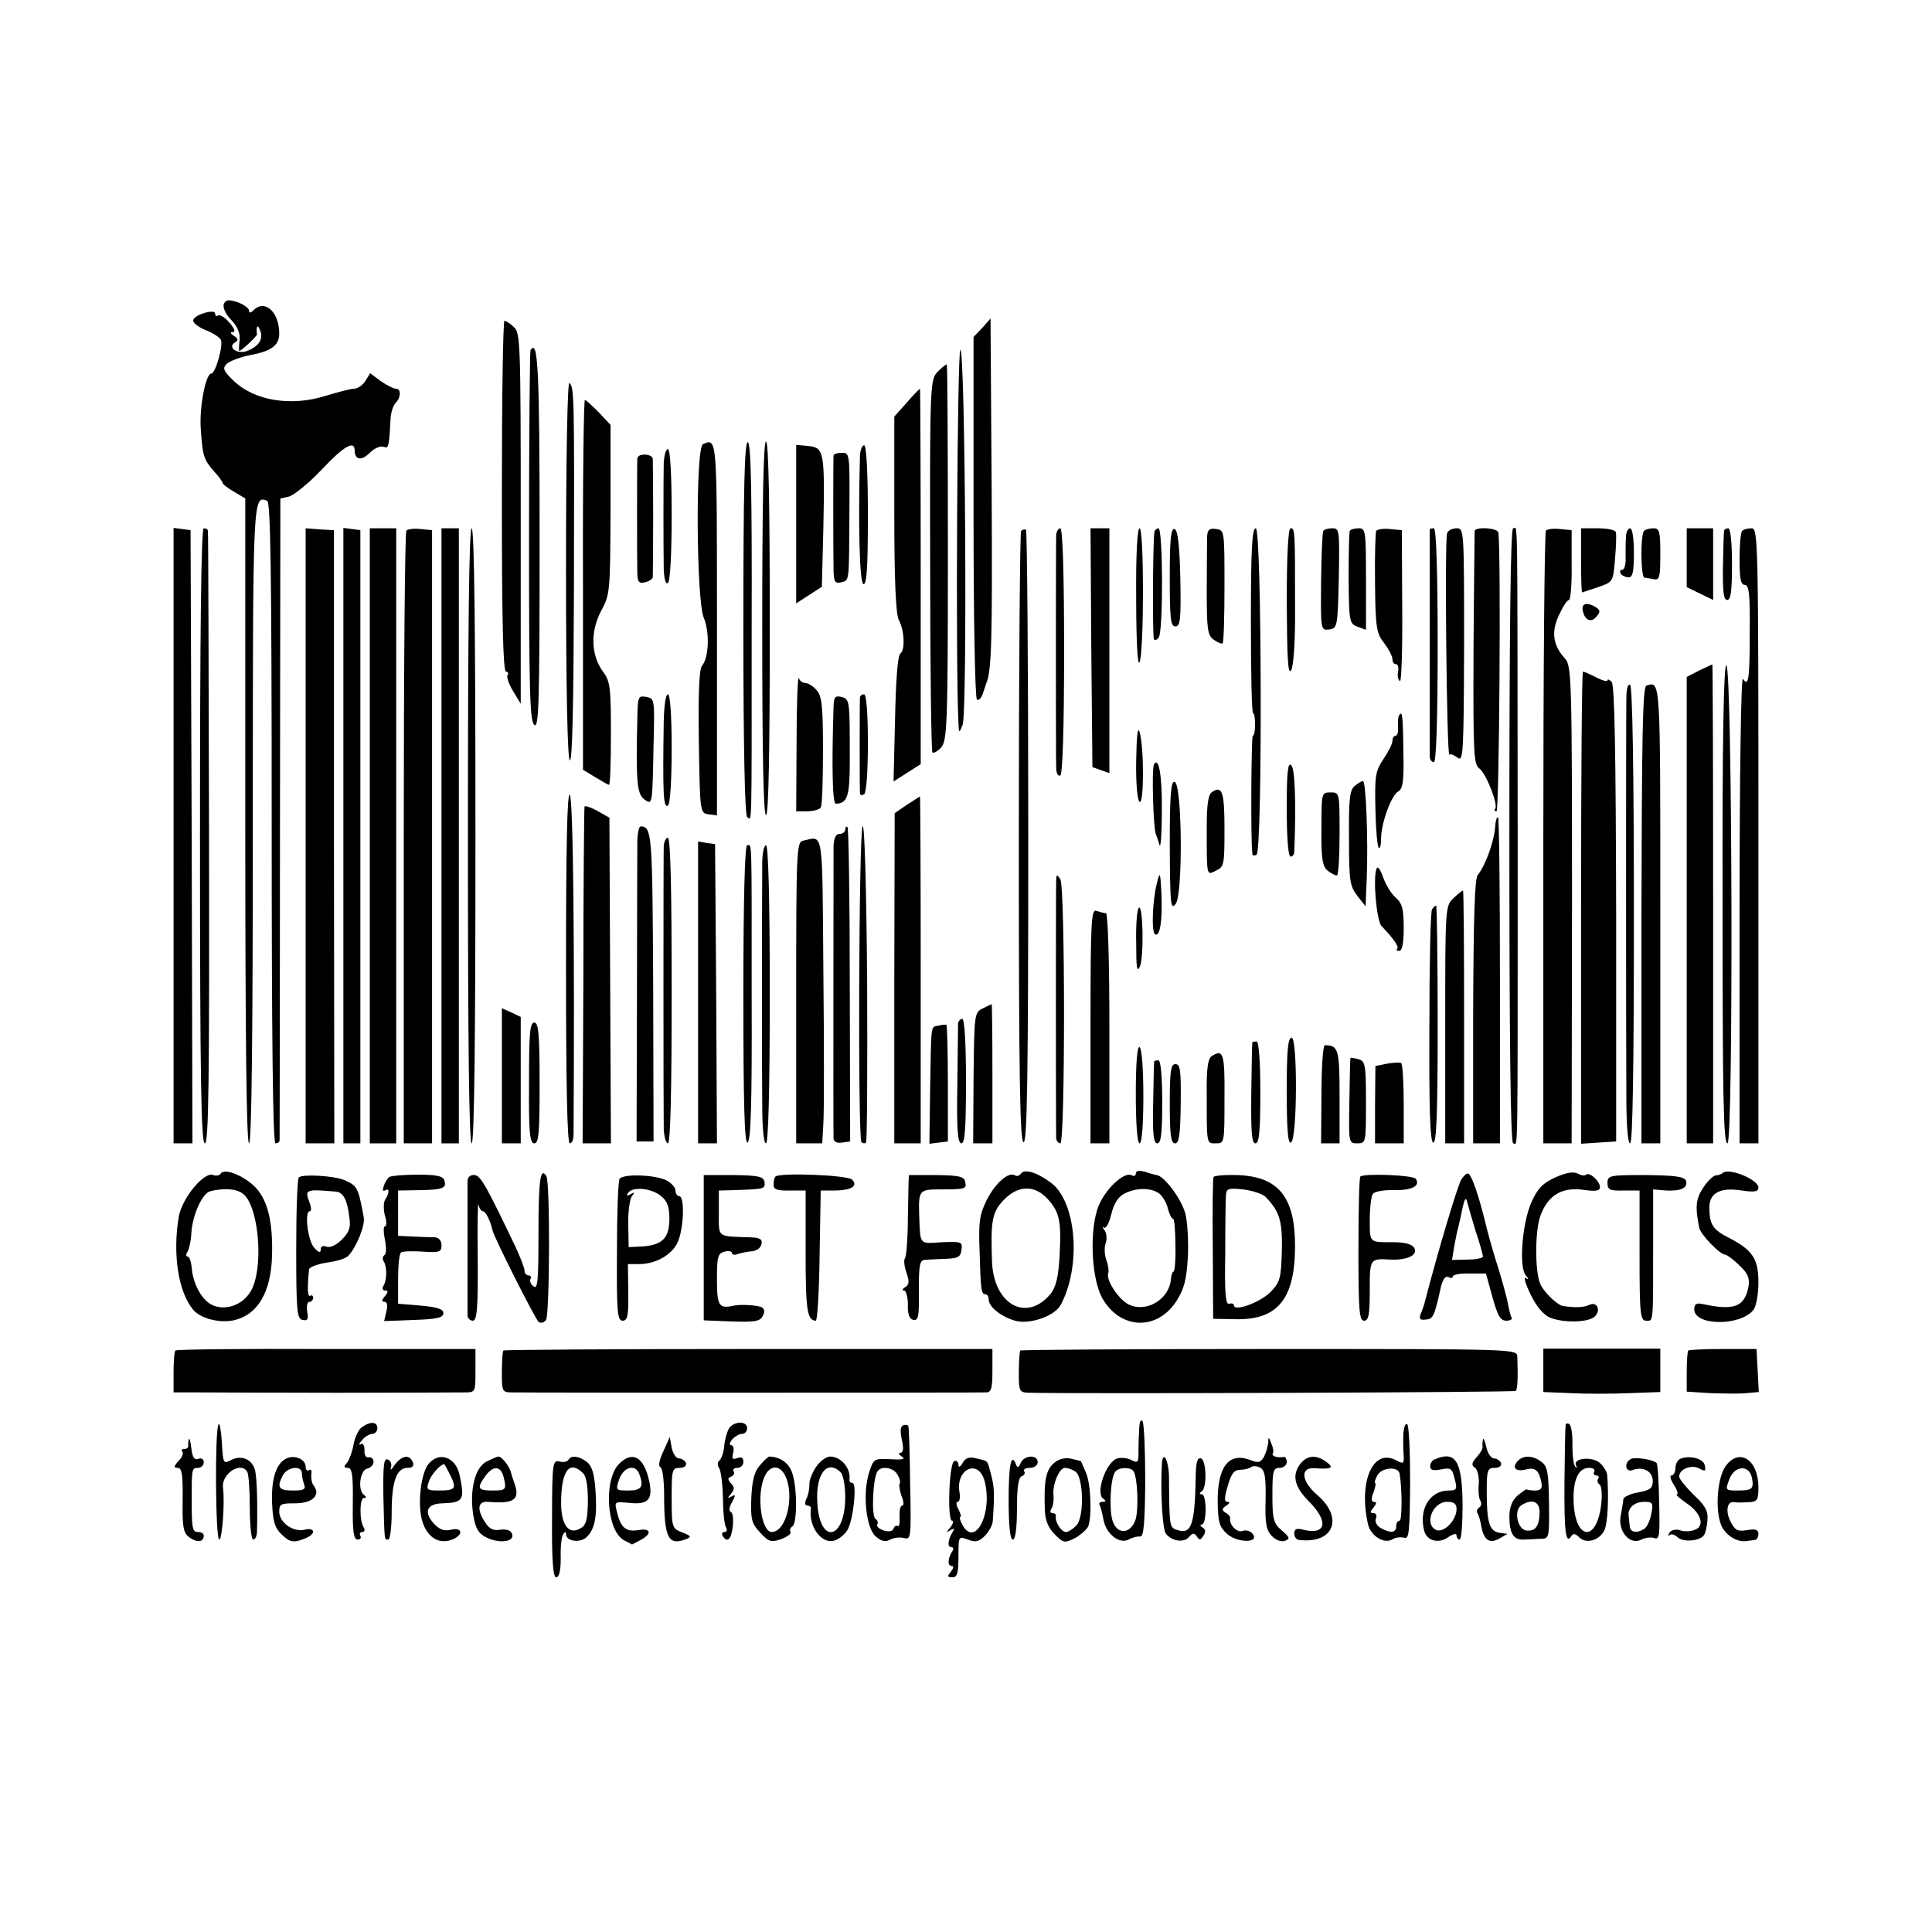 <?xml version="1.0" standalone="no"?>
<!DOCTYPE svg PUBLIC "-//W3C//DTD SVG 20010904//EN"
 "http://www.w3.org/TR/2001/REC-SVG-20010904/DTD/svg10.dtd">
<svg version="1.0" xmlns="http://www.w3.org/2000/svg"
 width="512pt" height="512pt" viewBox="0 0 512 512"
 preserveAspectRatio="xMidYMid meet">
<g transform="translate(0,512) scale(0.1,-0.1)"
fill="#000000" stroke="none">
<path d="M593 4314 c-3 -9 5 -27 20 -42 17 -18 24 -36 22 -54 -2 -16 -2 -28
-1 -28 6 0 47 39 47 44 -3 22 2 28 8 11 10 -23 -3 -43 -34 -55 -25 -10 -53 9
-33 22 10 6 10 10 -2 18 -10 6 -11 10 -3 10 8 0 4 10 -9 25 -11 13 -25 22 -30
19 -4 -3 -8 -1 -8 5 0 13 -53 -2 -58 -17 -2 -6 12 -18 31 -26 19 -7 38 -19 42
-26 8 -13 -14 -90 -25 -90 -15 0 -32 -90 -28 -146 5 -74 8 -82 36 -114 12 -13
22 -27 22 -30 0 -3 14 -14 30 -23 l30 -18 0 -855 c0 -563 3 -854 10 -854 7 0
10 290 10 849 0 876 0 867 38 854 9 -4 12 -183 12 -854 0 -559 3 -849 10 -849
6 0 10 3 11 8 0 4 1 388 1 854 l1 847 23 5 c13 4 52 35 86 71 60 64 88 79 88
51 0 -25 18 -28 40 -6 12 12 28 19 36 16 14 -5 15 -2 19 74 1 17 7 36 14 43
14 14 14 37 0 37 -6 0 -24 9 -40 20 l-28 21 -13 -21 c-7 -11 -20 -20 -29 -20
-9 0 -43 -9 -76 -19 -92 -29 -189 -13 -244 40 -27 26 -30 33 -18 45 8 7 36 18
62 23 56 10 77 26 77 57 0 57 -38 92 -68 62 -8 -8 -12 -8 -12 -1 0 6 -14 16
-30 22 -25 8 -32 7 -37 -5z"/>
<path d="M2603 4251 l-23 -24 0 -478 c0 -267 4 -480 9 -483 5 -3 12 4 16 17 4
12 8 24 9 27 14 31 16 119 14 511 l-3 455 -22 -25z"/>
<path d="M1330 3805 c0 -321 3 -465 11 -465 5 0 8 -4 4 -9 -3 -6 4 -25 15 -43
l20 -33 0 491 c0 463 -1 492 -18 507 -10 10 -22 17 -25 17 -4 0 -7 -209 -7
-465z"/>
<path d="M1406 4192 c-2 -4 -4 -227 -4 -494 0 -409 2 -489 14 -499 12 -10 14
57 14 489 0 453 -4 536 -24 504z"/>
<path d="M2545 4193 c-8 -2 -13 -841 -5 -988 1 -29 2 -29 11 -6 13 32 7 999
-6 994z"/>
<path d="M2485 4135 c-20 -21 -21 -32 -20 -512 0 -270 3 -494 6 -497 3 -3 14
3 23 13 16 18 18 58 18 516 0 273 -1 497 -3 499 -2 1 -13 -8 -24 -19z"/>
<path d="M1500 3613 c0 -324 4 -504 10 -508 7 -4 10 149 11 452 1 520 1 535
-12 548 -5 5 -9 -187 -9 -492z"/>
<path d="M2403 4053 l-33 -37 0 -259 c0 -176 4 -265 12 -280 15 -28 17 -80 4
-89 -7 -4 -12 -72 -14 -173 l-4 -166 36 23 36 23 0 498 c0 273 -1 497 -2 497
-2 -1 -18 -17 -35 -37z"/>
<path d="M1545 3570 l0 -490 33 -20 c18 -11 34 -20 36 -20 3 0 5 61 5 136 0
122 -2 139 -21 164 -32 44 -34 106 -5 161 24 44 24 51 25 269 l0 224 -31 33
c-18 18 -34 33 -37 33 -3 0 -6 -221 -5 -490z"/>
<path d="M1863 3943 c-20 -8 -18 -412 2 -460 16 -38 14 -106 -5 -128 -7 -8
-10 -78 -8 -201 3 -187 3 -189 26 -192 l22 -3 0 495 c0 512 1 505 -37 489z"/>
<path d="M1970 3456 c0 -319 4 -497 10 -501 13 -8 12 -54 12 504 1 358 -2 486
-10 489 -9 3 -12 -122 -12 -492z"/>
<path d="M2020 3455 c0 -323 3 -495 10 -495 7 0 10 172 10 495 0 323 -3 495
-10 495 -7 0 -10 -172 -10 -495z"/>
<path d="M2110 3731 l0 -210 34 22 34 22 4 156 c4 202 2 213 -40 217 l-32 3 0
-210z"/>
<path d="M2279 3913 c-5 -187 -1 -337 9 -341 9 -3 12 44 12 182 0 117 -4 186
-10 186 -5 0 -10 -12 -11 -27z"/>
<path d="M1759 3893 c-1 -48 -1 -224 0 -281 1 -26 5 -41 11 -37 6 4 10 75 10
181 0 109 -4 174 -10 174 -5 0 -10 -17 -11 -37z"/>
<path d="M1689 3905 c-1 -15 -1 -276 0 -307 1 -21 5 -25 21 -21 11 3 20 9 20
14 0 5 1 74 1 154 0 80 -1 151 -1 158 0 15 -40 17 -41 2z"/>
<path d="M2209 3913 c-1 -9 -1 -251 0 -305 1 -31 4 -35 21 -31 21 6 20 -3 21
183 1 161 1 160 -21 160 -11 0 -20 -3 -21 -7z"/>
<path d="M460 2906 l0 -816 25 0 25 0 -2 813 -3 812 -22 3 -23 3 0 -815z"/>
<path d="M530 2905 c0 -650 3 -815 13 -815 10 0 12 163 11 808 -1 444 -2 810
-3 815 0 4 -5 7 -11 7 -7 0 -10 -278 -10 -815z"/>
<path d="M810 2905 l0 -815 38 0 38 0 -1 812 0 813 -37 2 -38 3 0 -815z"/>
<path d="M910 2906 l0 -816 23 0 22 0 0 813 0 812 -22 3 -23 3 0 -815z"/>
<path d="M980 2905 l0 -815 35 0 35 0 0 815 0 815 -35 0 -35 0 0 -815z"/>
<path d="M1077 3714 c-4 -4 -7 -371 -7 -816 l0 -808 38 0 37 0 0 813 0 812
-30 3 c-17 2 -34 0 -38 -4z"/>
<path d="M1170 2905 l0 -815 23 0 23 0 0 815 0 815 -23 0 -23 0 0 -815z"/>
<path d="M1240 2905 c0 -537 3 -815 10 -815 7 0 10 278 10 815 0 537 -3 815
-10 815 -7 0 -10 -278 -10 -815z"/>
<path d="M2706 3713 c-3 -3 -6 -370 -6 -815 0 -643 3 -809 13 -805 9 3 12 174
12 811 0 444 -3 810 -6 812 -3 2 -9 1 -13 -3z"/>
<path d="M2799 3703 c-1 -22 -1 -589 0 -621 1 -13 6 -20 11 -17 6 4 10 125 10
331 0 209 -4 324 -10 324 -5 0 -10 -8 -11 -17z"/>
<path d="M2892 3404 l3 -317 23 -8 22 -8 0 324 0 325 -25 0 -25 0 2 -316z"/>
<path d="M3011 3533 c0 -115 4 -180 9 -168 12 29 12 355 0 355 -6 0 -10 -69
-9 -187z"/>
<path d="M3059 3708 c-4 -37 -5 -274 -1 -282 3 -4 8 -2 13 5 12 20 11 289 -1
289 -5 0 -11 -6 -11 -12z"/>
<path d="M3100 3591 c0 -110 2 -131 15 -131 13 0 15 19 13 127 -2 90 -7 128
-15 131 -10 3 -13 -27 -13 -127z"/>
<path d="M3199 3698 c0 -13 -1 -76 -1 -141 0 -104 2 -120 18 -132 10 -7 21
-12 24 -10 3 2 5 70 5 152 0 146 0 148 -22 151 -18 3 -23 -2 -24 -20z"/>
<path d="M3315 3475 c0 -135 2 -245 6 -245 3 0 5 -13 5 -30 0 -16 -2 -30 -6
-30 -4 0 -6 -282 -1 -313 0 -5 6 -5 11 -2 16 10 14 865 -2 865 -10 0 -13 -56
-13 -245z"/>
<path d="M3410 3523 c1 -150 3 -193 12 -179 6 12 11 77 10 170 0 201 0 206
-12 206 -6 0 -10 -72 -10 -197z"/>
<path d="M3507 3713 c-3 -5 -5 -66 -6 -136 -1 -128 -1 -128 22 -125 21 3 22 7
25 136 2 126 2 132 -17 132 -11 0 -22 -3 -24 -7z"/>
<path d="M3577 3713 c-2 -5 -3 -61 -3 -127 1 -114 2 -119 24 -127 l22 -8 0
134 c0 127 -1 135 -19 135 -11 0 -22 -3 -24 -7z"/>
<path d="M3647 3713 c-2 -4 -4 -67 -3 -139 1 -118 4 -133 24 -158 12 -16 22
-35 22 -42 0 -8 4 -14 9 -14 6 0 8 -9 6 -20 -2 -11 0 -22 5 -25 4 -3 7 86 6
198 l-1 202 -32 3 c-17 2 -33 -1 -36 -5z"/>
<path d="M3789 3718 c0 -4 0 -590 0 -605 1 -7 6 -13 11 -13 6 0 10 110 10 310
0 200 -4 310 -10 310 -5 0 -10 -1 -11 -2z"/>
<path d="M3835 3707 c-7 -18 -1 -593 6 -587 3 3 13 -1 22 -8 15 -12 16 14 17
297 0 307 0 311 -20 311 -11 0 -23 -6 -25 -13z"/>
<path d="M3908 3713 c0 -5 -2 -145 -3 -313 -1 -278 0 -306 16 -317 18 -14 51
-98 41 -107 -3 -3 -1 -6 4 -6 7 0 12 671 5 738 -1 13 -60 17 -63 5z"/>
<path d="M4000 2905 c0 -537 3 -815 10 -815 13 0 12 -78 12 810 -1 895 1 820
-12 820 -7 0 -10 -278 -10 -815z"/>
<path d="M4097 3714 c-4 -4 -7 -371 -7 -815 l0 -809 38 0 37 0 1 633 c0 586
-1 633 -18 651 -32 35 -38 70 -17 115 10 22 22 41 27 41 4 0 8 42 7 93 l0 92
-31 3 c-16 2 -33 0 -37 -4z"/>
<path d="M4190 3635 c0 -47 1 -85 3 -85 1 0 20 7 42 14 40 14 40 14 45 75 3
34 4 66 2 71 -2 6 -24 10 -48 10 l-44 0 0 -85z"/>
<path d="M4309 3698 c-1 -13 -1 -38 -1 -55 1 -18 -3 -33 -9 -33 -6 0 -7 -4 -4
-10 3 -5 13 -10 21 -10 11 0 14 15 14 65 0 37 -4 65 -10 65 -5 0 -11 -10 -11
-22z"/>
<path d="M4357 3713 c-10 -9 -9 -123 1 -124 4 0 15 -2 25 -4 15 -3 17 5 17 66
0 60 -2 69 -18 69 -10 0 -22 -3 -25 -7z"/>
<path d="M4470 3642 l0 -78 35 -17 35 -17 0 95 0 95 -35 0 -35 0 0 -78z"/>
<path d="M4569 3713 c-1 -5 -2 -47 -3 -95 -1 -66 2 -88 11 -88 10 0 13 24 13
95 0 57 -4 95 -10 95 -5 0 -11 -3 -11 -7z"/>
<path d="M4617 3713 c-4 -3 -7 -37 -7 -75 0 -51 3 -68 14 -68 11 0 14 -25 13
-122 0 -127 -3 -150 -18 -127 -5 8 -9 -257 -9 -608 l0 -623 25 0 25 0 0 815
c0 784 -1 815 -18 815 -10 0 -22 -3 -25 -7z"/>
<path d="M4194 3505 c4 -28 22 -37 36 -20 12 14 11 18 -1 26 -21 13 -37 11
-35 -6z"/>
<path d="M4503 3343 l-33 -17 0 -618 0 -618 35 0 35 0 0 635 c0 349 -1 635 -2
634 -2 0 -18 -8 -35 -16z"/>
<path d="M4565 2725 c0 -505 2 -635 13 -635 16 0 13 1261 -3 1267 -7 2 -11
-200 -10 -632z"/>
<path d="M4190 2714 l0 -625 46 3 47 3 0 603 c-1 429 -4 607 -12 615 -6 6 -11
8 -11 4 0 -4 -13 -1 -30 8 -16 8 -31 15 -35 15 -3 0 -5 -281 -5 -626z"/>
<path d="M2111 3153 l-1 -183 29 0 c17 0 33 5 36 10 4 6 6 74 6 152 0 118 -3
144 -17 159 -9 11 -23 19 -30 19 -7 0 -15 6 -17 13 -3 6 -6 -70 -6 -170z"/>
<path d="M4310 3268 c-1 -58 -1 -903 0 -1055 0 -75 4 -123 10 -123 7 0 10 208
10 604 0 393 -4 607 -10 611 -6 4 -10 -11 -10 -37z"/>
<path d="M4363 3303 c-10 -4 -12 -141 -13 -609 l0 -604 25 0 25 0 0 608 c0
628 1 617 -37 605z"/>
<path d="M1689 3216 c-4 -165 -1 -200 18 -214 22 -16 22 -19 25 145 3 119 3
122 -19 126 -22 4 -23 1 -24 -57z"/>
<path d="M1759 3210 c-3 -196 -1 -232 11 -225 6 4 10 65 10 151 0 89 -4 144
-10 144 -6 0 -10 -31 -11 -70z"/>
<path d="M2209 3247 c-5 -160 -3 -257 6 -257 31 1 37 19 37 116 0 159 0 161
-22 167 -17 4 -20 0 -21 -26z"/>
<path d="M2279 3273 c-1 -10 -1 -245 0 -256 1 -5 6 -5 11 -2 6 4 10 60 10 136
0 79 -4 129 -10 129 -5 0 -10 -3 -11 -7z"/>
<path d="M3707 3223 c-2 -5 -3 -18 -2 -30 1 -13 -2 -23 -7 -23 -4 0 -8 -6 -8
-14 0 -7 -11 -29 -24 -48 -21 -32 -23 -44 -21 -132 1 -53 5 -100 9 -103 3 -3
6 7 6 24 0 41 27 116 46 126 12 7 15 28 13 108 -1 96 -3 108 -12 92z"/>
<path d="M3011 3103 c-1 -58 3 -104 9 -108 12 -7 12 147 0 185 -5 16 -8 -10
-9 -77z"/>
<path d="M3058 3094 c-6 -12 -2 -166 5 -184 3 -8 8 -22 10 -30 3 -8 6 32 6 90
1 94 -8 147 -21 124z"/>
<path d="M3410 2977 c0 -78 4 -127 10 -127 6 0 10 6 10 13 5 129 2 219 -8 229
-9 9 -12 -17 -12 -115z"/>
<path d="M3100 2878 c1 -156 2 -171 16 -153 19 26 17 316 -3 323 -10 3 -13
-35 -13 -170z"/>
<path d="M3590 3037 c-13 -10 -16 -36 -15 -137 0 -114 2 -128 22 -154 l22 -28
3 74 c4 102 -2 258 -10 258 -4 0 -14 -6 -22 -13z"/>
<path d="M3212 3021 c-10 -6 -14 -33 -14 -92 0 -135 -1 -129 25 -116 21 10 22
16 22 110 0 99 -6 116 -33 98z"/>
<path d="M1500 2557 c0 -305 3 -467 10 -467 6 0 10 10 10 23 3 505 -1 892 -10
901 -7 7 -10 -140 -10 -457z"/>
<path d="M3502 2923 c-1 -79 3 -99 16 -110 9 -7 20 -13 25 -13 4 0 7 50 7 110
0 110 0 110 -24 110 -24 0 -24 -1 -24 -97z"/>
<path d="M2403 2987 l-32 -22 -1 -437 0 -438 35 0 35 0 0 460 c0 253 -1 460
-2 459 -2 0 -17 -11 -35 -22z"/>
<path d="M1549 2982 c-1 -4 -3 -206 -3 -449 l-2 -443 37 0 38 0 -2 432 -2 431
-32 18 c-18 10 -34 15 -34 11z"/>
<path d="M3962 2925 c-3 -36 -26 -100 -46 -124 -8 -10 -11 -116 -12 -363 l0
-348 35 0 36 0 0 429 c0 236 -2 432 -5 435 -3 3 -7 -10 -8 -29z"/>
<path d="M2286 2931 c-10 -16 -13 -827 -3 -838 4 -3 9 -4 12 -1 3 3 4 196 3
429 -2 255 -7 418 -12 410z"/>
<path d="M1689 2893 c0 -21 -1 -209 -1 -418 l-1 -380 22 0 23 0 -1 410 c-2
406 -3 424 -33 425 -5 0 -8 -17 -9 -37z"/>
<path d="M2240 2922 c0 -7 -7 -12 -15 -12 -10 0 -15 -11 -16 -32 0 -51 -1
-761 0 -776 1 -8 10 -12 22 -10 l22 3 -1 413 c0 228 -3 416 -6 420 -3 3 -6 0
-6 -6z"/>
<path d="M1759 2878 c-1 -26 -1 -693 0 -750 1 -21 6 -38 11 -38 7 0 10 142 10
405 0 263 -3 405 -10 405 -5 0 -10 -10 -11 -22z"/>
<path d="M2128 2892 c-17 -3 -18 -31 -18 -403 l0 -399 34 0 35 0 3 53 c2 28 2
210 0 404 -3 383 1 357 -54 345z"/>
<path d="M1850 2490 l0 -400 25 0 25 0 -2 397 -3 396 -22 3 -23 4 0 -400z"/>
<path d="M1970 2484 c0 -292 3 -395 11 -392 9 3 12 108 11 383 0 439 1 405
-12 405 -6 0 -10 -139 -10 -396z"/>
<path d="M2020 2833 c-1 -176 -1 -555 0 -640 0 -62 4 -103 10 -103 6 0 10 138
10 395 0 257 -4 395 -10 395 -5 0 -10 -21 -10 -47z"/>
<path d="M3648 2818 c-10 -26 0 -137 13 -152 32 -33 47 -55 42 -60 -4 -3 -1
-6 5 -6 8 0 12 21 12 61 0 50 -4 65 -21 80 -12 10 -27 35 -34 55 -7 20 -14 30
-17 22z"/>
<path d="M3066 2780 c-12 -47 -15 -130 -5 -136 13 -8 20 37 17 106 -3 60 -4
62 -12 30z"/>
<path d="M2799 2790 c-1 -17 -1 -668 0 -687 1 -7 6 -13 11 -13 13 0 13 679 0
700 -9 13 -10 13 -11 0z"/>
<path d="M3852 2740 c-22 -21 -22 -25 -22 -335 l0 -315 25 0 25 0 0 335 c0
184 -1 335 -3 335 -2 0 -13 -9 -25 -20z"/>
<path d="M3018 2714 c-5 -4 -8 -46 -7 -93 0 -66 2 -80 10 -62 11 28 8 167 -3
155z"/>
<path d="M3795 2710 c-4 -6 -7 -147 -7 -312 -1 -221 2 -303 10 -306 9 -3 12
77 12 312 0 174 -2 316 -4 316 -3 0 -8 -5 -11 -10z"/>
<path d="M2890 2401 l0 -311 25 0 25 0 0 305 c0 179 -4 305 -9 305 -5 0 -16 3
-25 6 -14 6 -16 -25 -16 -305z"/>
<path d="M2603 2447 c-21 -11 -21 -17 -23 -184 l-1 -173 26 0 25 0 0 185 c0
102 -1 184 -2 184 -2 -1 -13 -6 -25 -12z"/>
<path d="M1330 2269 l0 -179 25 0 25 0 0 168 0 167 -25 12 -25 11 0 -179z"/>
<path d="M2539 2408 c0 -7 -1 -82 -2 -166 -2 -116 1 -152 11 -152 9 0 12 40
12 165 0 103 -4 165 -10 165 -5 0 -10 -6 -11 -12z"/>
<path d="M1402 2250 c-1 -132 2 -160 14 -160 12 0 14 28 14 160 0 131 -3 160
-14 160 -12 0 -14 -29 -14 -160z"/>
<path d="M2488 2402 c-22 -4 -20 10 -23 -165 l-2 -148 25 3 24 3 0 153 c0 85
-2 155 -4 156 -1 1 -11 1 -20 -2z"/>
<path d="M3410 2229 c0 -100 3 -140 11 -137 17 6 18 278 2 278 -10 0 -13 -35
-13 -141z"/>
<path d="M3319 2358 c-1 -2 -2 -63 -3 -135 -1 -102 1 -133 11 -133 10 0 13 32
13 135 0 83 -4 135 -10 135 -5 0 -11 -1 -11 -2z"/>
<path d="M3010 2221 c0 -81 4 -131 10 -131 6 0 10 48 10 124 0 73 -4 127 -10
131 -6 4 -10 -40 -10 -124z"/>
<path d="M3502 2220 l-1 -130 24 0 25 0 0 124 c0 125 -3 136 -39 136 -5 0 -9
-58 -9 -130z"/>
<path d="M3211 2321 c-10 -7 -14 -33 -13 -102 0 -134 -1 -129 25 -129 22 0 22
2 22 120 1 119 -3 131 -34 111z"/>
<path d="M3579 2317 c-1 -1 -2 -53 -3 -114 -2 -112 -2 -113 21 -113 23 0 23 2
23 109 0 100 -2 109 -20 114 -11 3 -21 4 -21 4z"/>
<path d="M3059 2308 c-1 -2 -2 -51 -3 -110 -2 -83 1 -108 11 -108 10 0 13 26
13 110 0 67 -4 110 -10 110 -5 0 -10 -1 -11 -2z"/>
<path d="M3675 2301 l-30 -6 -1 -103 0 -102 38 0 38 0 0 104 c0 58 -3 107 -7
109 -5 2 -21 1 -38 -2z"/>
<path d="M3100 2195 c0 -83 3 -105 14 -105 11 0 14 23 15 105 1 88 -1 105 -14
105 -12 0 -15 -17 -15 -105z"/>
<path d="M585 2010 c-3 -5 -12 -7 -20 -4 -24 10 -82 -61 -91 -109 -17 -99 -2
-200 38 -248 19 -23 69 -36 107 -28 64 14 100 75 102 174 2 86 -11 141 -41
175 -28 32 -85 56 -95 40z m58 -53 c40 -28 56 -178 27 -248 -22 -53 -89 -71
-125 -35 -20 20 -34 53 -37 85 -1 17 -6 31 -11 31 -4 0 -5 6 0 13 4 6 9 28 10
47 2 48 29 108 50 113 35 9 69 7 86 -6z"/>
<path d="M2705 2009 c-4 -5 -10 -7 -15 -4 -17 11 -52 -20 -75 -65 -19 -39 -22
-57 -19 -135 3 -104 4 -115 16 -115 4 0 8 -6 8 -13 0 -20 32 -46 70 -57 38
-11 105 12 121 42 55 102 42 272 -25 323 -37 28 -72 39 -81 24z m71 -66 c32
-35 37 -59 32 -151 -3 -57 -10 -84 -24 -101 -63 -76 -150 -29 -155 84 -4 109
0 132 30 164 38 40 82 42 117 4z"/>
<path d="M3010 2010 c0 -6 -5 -8 -10 -5 -22 13 -79 -44 -93 -93 -20 -68 -13
-183 14 -232 47 -83 144 -88 196 -9 21 33 27 55 31 117 2 42 -1 95 -7 117 -11
39 -56 99 -76 101 -6 1 -20 5 -32 9 -15 4 -23 2 -23 -5z m62 -53 c9 -7 20 -25
23 -40 4 -15 10 -27 14 -27 3 0 6 -32 6 -70 1 -39 -2 -70 -5 -70 -3 0 -6 -9
-7 -20 -4 -53 -65 -90 -112 -67 -26 13 -61 65 -54 83 2 6 0 21 -5 35 -5 13 -6
33 -2 44 4 11 3 27 -3 35 -6 8 -7 11 -2 7 5 -5 14 10 20 35 7 29 18 46 35 55
32 16 70 16 92 0z"/>
<path d="M4122 2000 c-34 -16 -47 -29 -64 -67 -24 -55 -33 -170 -15 -192 9
-11 9 -13 0 -8 -6 4 0 -16 13 -43 16 -33 34 -54 52 -62 35 -14 99 -13 117 2
19 16 8 42 -13 32 -15 -7 -37 -8 -70 -3 -14 2 -48 34 -59 56 -16 32 -16 148 1
188 21 51 56 71 111 64 34 -5 45 -3 45 7 0 16 -28 41 -37 33 -3 -4 -13 -2 -22
3 -12 6 -31 2 -59 -10z"/>
<path d="M4565 2011 c-4 -3 -12 -6 -18 -6 -6 0 -21 -14 -33 -32 -20 -30 -22
-51 -11 -106 3 -18 55 -72 69 -72 4 0 21 -12 37 -28 23 -21 28 -34 25 -55 -10
-55 -37 -66 -121 -48 -18 4 -23 0 -23 -14 0 -44 123 -45 157 -1 7 9 13 41 13
72 0 63 -15 86 -79 119 -42 21 -51 36 -51 80 0 39 29 54 86 45 34 -5 44 -3 44
8 0 21 -80 54 -95 38z"/>
<path d="M792 2000 c-4 -3 -7 -88 -7 -190 0 -166 2 -185 17 -188 13 -3 16 2
12 22 -2 14 0 26 6 26 5 0 10 5 10 11 0 5 -4 8 -8 5 -7 -4 -8 21 -3 70 1 6 22
14 47 18 25 3 51 11 57 18 22 23 45 81 41 102 -15 81 -17 83 -52 99 -28 11
-108 16 -120 7z m99 -38 c19 -2 30 -23 35 -70 4 -25 -1 -38 -20 -57 -15 -15
-31 -22 -40 -19 -10 4 -16 1 -16 -7 0 -10 -5 -9 -17 4 -17 17 -27 97 -12 97 5
0 4 11 -1 24 -13 34 -10 35 71 28z"/>
<path d="M1032 2001 c-12 -9 -24 -43 -12 -36 12 8 13 -5 1 -24 -5 -7 -5 -27
-1 -42 5 -16 5 -29 0 -29 -4 0 -4 -16 0 -35 4 -20 4 -38 -1 -41 -5 -3 -6 -11
-2 -17 9 -15 9 -49 -1 -65 -4 -7 -2 -12 5 -12 8 0 8 -4 -1 -15 -9 -11 -9 -15
-1 -15 7 0 9 -9 5 -25 l-6 -26 78 3 c62 2 79 6 79 18 0 11 -16 16 -60 20 l-60
5 0 65 c0 36 3 68 8 71 5 3 31 4 58 2 44 -3 49 -1 49 17 0 12 -7 20 -17 21
-10 0 -36 1 -58 2 l-40 2 0 60 0 60 58 1 c62 1 72 6 64 27 -4 11 -23 14 -71
14 -36 0 -69 -3 -74 -6z"/>
<path d="M1239 1992 c0 -25 0 -345 0 -359 1 -7 7 -13 14 -13 11 0 14 33 13
163 -1 89 0 154 2 145 2 -10 7 -18 12 -18 7 0 20 -26 25 -50 4 -19 115 -239
123 -244 6 -3 14 -1 19 6 10 16 11 365 1 381 -16 26 -21 -10 -21 -153 0 -124
-2 -148 -13 -139 -8 6 -11 15 -8 20 3 5 0 9 -5 9 -6 0 -11 6 -11 13 0 7 -11
35 -24 63 -77 161 -92 188 -108 190 -11 1 -18 -5 -19 -14z"/>
<path d="M1642 1996 c-4 -6 -7 -93 -7 -193 -1 -160 1 -183 15 -183 13 0 16 13
15 75 l-1 75 29 0 c47 0 92 27 105 63 15 41 16 117 2 117 -5 0 -10 7 -10 15 0
8 -10 19 -22 26 -29 16 -116 19 -126 5z m109 -45 c17 -13 23 -29 23 -60 0 -51
-18 -70 -69 -74 l-39 -2 -1 60 c-1 33 4 66 9 74 9 12 8 13 -3 6 -10 -5 -12 -4
-7 3 11 18 61 14 87 -7z"/>
<path d="M1865 1814 l0 -193 74 -3 c60 -2 75 0 82 14 6 10 5 19 -1 23 -10 6
-56 9 -75 5 -40 -9 -45 -1 -45 69 0 60 2 69 20 74 11 3 20 1 20 -4 0 -4 7 -6
16 -2 9 3 25 6 37 7 12 1 23 9 25 19 3 13 -4 17 -30 18 -89 3 -83 -2 -83 64
l0 60 40 1 c83 3 83 3 81 22 -3 14 -15 17 -82 18 l-79 0 0 -192z"/>
<path d="M2055 2002 c-3 -3 -5 -13 -5 -22 0 -12 10 -16 43 -15 l42 0 0 -165
c0 -153 4 -179 27 -180 4 0 9 78 10 173 l3 172 35 0 c46 0 65 12 48 29 -13 12
-191 19 -203 8z"/>
<path d="M2409 2006 c-1 -1 -2 -49 -3 -108 0 -58 -4 -109 -8 -113 -3 -4 -2
-20 4 -37 8 -24 8 -32 -3 -39 -8 -5 -9 -9 -3 -9 5 0 10 -17 10 -37 -1 -26 4
-39 15 -41 13 -2 15 10 14 78 0 65 2 80 15 81 8 1 33 2 55 3 34 1 41 5 43 24
3 21 1 22 -52 20 -61 -4 -57 -9 -60 72 -2 64 0 68 52 68 71 0 74 1 70 20 -3
14 -15 17 -76 18 -39 0 -73 0 -73 0z"/>
<path d="M3216 2001 c-2 -3 -3 -89 -2 -191 l1 -185 57 -1 c113 -3 159 52 160
190 1 133 -43 189 -155 192 -32 1 -59 -2 -61 -5z m137 -52 c38 -39 46 -64 44
-145 -2 -73 -5 -82 -30 -108 -28 -28 -97 -53 -97 -35 0 4 -6 6 -12 4 -10 -4
-13 26 -11 132 0 76 1 146 2 157 1 16 7 18 45 14 25 -3 51 -12 59 -19z"/>
<path d="M3605 2002 c-3 -3 -5 -90 -5 -194 0 -160 2 -188 15 -188 12 0 15 16
15 80 0 85 0 85 55 82 36 -2 65 8 65 23 0 16 -22 24 -65 23 -56 0 -55 -1 -55
60 0 31 4 62 8 68 4 6 29 11 55 10 48 -1 72 11 59 30 -7 10 -137 15 -147 6z"/>
<path d="M3872 1993 c-11 -21 -61 -188 -96 -323 -2 -8 -7 -23 -11 -32 -5 -13
-2 -17 13 -15 19 1 23 8 38 75 6 31 14 43 24 37 5 -3 10 -2 10 2 0 5 20 9 44
8 l44 0 17 -62 c14 -50 21 -63 37 -63 10 0 17 4 14 8 -3 5 -7 22 -10 38 -3 16
-14 56 -24 89 -11 33 -25 83 -32 110 -21 88 -41 145 -50 145 -5 0 -13 -8 -18
-17z m39 -137 c11 -32 19 -62 19 -66 0 -4 -19 -8 -41 -8 l-41 -1 6 37 c4 20 8
42 10 47 1 6 7 28 11 50 6 28 10 34 13 20 3 -11 13 -46 23 -79z"/>
<path d="M4260 1985 c0 -18 6 -21 43 -20 l42 0 0 -173 c0 -157 2 -172 18 -172
19 0 18 -12 18 211 l0 137 34 -3 c40 -2 59 7 53 26 -4 11 -30 14 -106 15 -97
0 -102 -1 -102 -21z"/>
<path d="M465 1541 c-3 -2 -5 -28 -5 -58 l0 -53 65 0 c36 0 202 -1 370 -1 168
0 319 1 335 1 30 0 30 0 30 58 l0 57 -395 0 c-218 1 -398 -1 -400 -4z"/>
<path d="M1334 1541 c-2 -2 -4 -28 -4 -58 0 -51 1 -53 28 -53 42 -1 1235 -1
1255 0 14 0 17 10 17 58 l0 57 -646 0 c-355 0 -647 -2 -650 -4z"/>
<path d="M2704 1541 c-2 -2 -4 -28 -4 -58 0 -51 1 -53 28 -54 153 -3 1285 1
1289 5 5 5 6 39 4 91 -1 20 -5 20 -657 20 -360 0 -657 -2 -660 -4z"/>
<path d="M4090 1488 l0 -57 73 -3 c39 -2 109 -2 155 0 l82 3 0 58 0 57 -155 0
-155 0 0 -58z"/>
<path d="M4474 1541 c-2 -2 -4 -28 -4 -57 l0 -52 63 -4 c34 -1 77 -2 95 0 l33
3 -3 57 -3 57 -88 0 c-49 0 -90 -2 -93 -4z"/>
<path d="M3019 1335 c-1 -16 -2 -44 -2 -62 1 -29 -2 -31 -19 -22 -10 5 -27 7
-37 4 -30 -9 -59 -93 -37 -107 8 -5 7 -8 -2 -8 -7 0 -11 -4 -8 -8 3 -5 7 -22
10 -38 7 -39 42 -67 67 -54 10 6 24 9 30 8 10 -2 13 34 14 145 0 81 -3 153 -7
160 -5 7 -8 0 -9 -18z m-15 -114 c11 -17 14 -103 5 -129 -13 -37 -47 -40 -60
-4 -10 27 -7 112 6 131 8 13 42 14 49 2z"/>
<path d="M579 1345 c-10 -16 -8 -305 2 -305 8 0 15 100 10 137 -5 37 47 71 64
43 4 -6 7 -49 7 -95 0 -47 4 -85 9 -85 5 0 9 8 10 18 2 77 0 151 -6 169 -9 27
-37 38 -64 23 -19 -10 -20 -7 -23 47 -2 32 -6 54 -9 48z"/>
<path d="M958 1337 c-9 -7 -18 -28 -21 -45 -3 -18 -11 -40 -17 -48 -10 -11 -9
-14 2 -14 11 0 14 -19 13 -95 -1 -73 2 -95 13 -95 7 0 10 5 7 10 -3 6 -1 10 5
10 6 0 8 5 4 12 -12 18 -11 78 0 78 7 0 8 3 1 8 -18 12 -11 66 8 70 9 2 17 10
17 18 0 8 -6 13 -12 12 -8 -2 -13 6 -12 19 0 13 -4 19 -10 16 -6 -4 -5 1 3 10
7 9 20 17 27 17 8 0 14 7 14 15 0 18 -19 19 -42 2z"/>
<path d="M1931 1333 c-5 -10 -11 -31 -12 -48 -2 -16 -8 -33 -13 -36 -5 -4 -5
-13 0 -20 5 -8 9 -44 10 -80 0 -36 4 -71 8 -77 4 -7 2 -12 -4 -12 -6 0 -8 -4
-5 -10 12 -20 23 -10 27 25 2 19 0 36 -5 38 -6 2 -5 13 3 26 10 19 10 22 -2
15 -10 -6 -11 -5 -1 7 10 12 10 18 0 28 -9 11 -9 14 1 18 6 3 10 9 6 14 -3 5
2 9 10 9 9 0 16 7 16 16 0 11 -5 14 -16 10 -13 -5 -15 -2 -11 14 3 11 0 20 -5
20 -6 0 -5 6 2 15 7 8 19 15 26 15 8 0 14 7 14 15 0 21 -37 19 -49 -2z"/>
<path d="M2394 1343 c-8 -3 -9 -15 -4 -38 5 -24 4 -35 -4 -35 -6 0 -4 -5 4
-10 11 -7 2 -9 -30 -7 -43 2 -45 1 -56 -33 -19 -55 -9 -151 17 -172 15 -13 26
-15 38 -8 10 5 26 7 37 4 18 -5 19 1 16 143 -1 81 -3 151 -5 154 -1 3 -7 4
-13 2z m-15 -132 c6 -10 8 -21 5 -23 -2 -3 0 -17 5 -32 6 -14 7 -26 2 -26 -5
0 -8 -13 -7 -29 1 -17 -1 -28 -5 -25 -4 2 -9 -1 -11 -7 -2 -7 -13 -9 -26 -5
-12 4 -20 11 -17 16 3 5 0 12 -5 15 -11 7 -7 105 5 125 10 17 44 11 54 -9z"/>
<path d="M3719 1318 c-1 -18 0 -43 1 -56 1 -21 -1 -22 -20 -12 -61 33 -100
-55 -75 -168 7 -33 44 -55 66 -41 8 5 21 6 30 4 13 -5 15 13 16 145 0 83 -3
153 -8 156 -5 3 -9 -10 -10 -28z m-10 -103 c7 -39 7 -125 0 -125 -5 0 -9 -7
-9 -15 0 -17 -14 -19 -40 -5 -11 6 -17 17 -14 25 4 8 1 15 -6 15 -10 0 -10 3
0 15 8 10 9 15 1 15 -7 0 -8 8 -1 25 5 14 7 25 4 25 -2 0 0 9 6 20 11 21 55
25 59 5z"/>
<path d="M4149 1343 c-1 -4 -2 -70 -3 -146 -1 -134 3 -172 18 -148 5 8 11 7
21 -3 18 -18 52 -9 66 17 10 17 13 93 8 150 -2 10 -12 25 -23 33 -24 15 -69 8
-59 -10 3 -6 2 -8 -2 -3 -5 4 -8 30 -8 57 1 27 -3 52 -8 56 -5 3 -10 2 -10 -3z
m76 -123 c-3 -5 -1 -10 5 -10 6 0 9 -4 5 -9 -3 -5 -1 -12 4 -15 5 -3 7 -24 5
-47 -11 -112 -74 -102 -74 12 0 51 15 79 41 79 11 0 17 -4 14 -10z"/>
<path d="M500 1305 c-1 -5 -2 -13 -1 -17 0 -5 -4 -8 -11 -8 -6 0 -8 -3 -5 -7
4 -3 0 -15 -10 -25 -13 -14 -13 -18 -2 -18 11 0 14 -18 13 -86 -1 -74 2 -87
19 -99 20 -14 37 -12 37 6 0 5 -7 9 -15 9 -16 0 -17 10 -17 95 0 73 1 75 17
75 8 0 15 7 15 15 0 8 -6 12 -14 9 -11 -4 -16 4 -19 28 -2 18 -5 29 -7 23z"/>
<path d="M1758 1274 c-11 -23 -14 -40 -8 -42 6 -2 10 -36 10 -75 0 -111 11
-133 55 -117 19 7 18 9 -7 19 -27 10 -28 13 -28 91 0 74 1 80 21 80 12 0 19 5
17 13 -3 6 -11 12 -19 12 -7 0 -16 13 -19 29 l-5 28 -17 -38z"/>
<path d="M3361 1297 c-1 -10 -6 -27 -11 -37 -9 -16 -15 -18 -37 -9 -57 21 -87
-18 -86 -113 1 -54 5 -65 26 -84 29 -24 87 -23 66 2 -6 7 -17 10 -26 7 -14 -6
-36 16 -33 33 1 4 -4 11 -12 15 -11 7 -10 11 2 19 9 6 10 10 3 10 -9 0 -9 10
1 43 9 32 17 42 33 42 12 0 25 4 29 7 4 4 14 3 23 -1 13 -7 16 -24 15 -86 -2
-63 2 -81 17 -96 11 -11 25 -16 35 -12 13 5 12 9 -9 27 -22 19 -25 29 -25 94
0 64 2 72 19 72 10 0 19 7 19 15 0 8 -3 14 -7 14 -18 -3 -34 2 -30 9 3 4 1 16
-4 27 -7 18 -8 18 -8 2z"/>
<path d="M3930 1305 c-1 -5 -2 -14 -1 -19 1 -5 -6 -17 -16 -28 -13 -15 -14
-21 -5 -27 7 -4 12 -23 11 -42 -2 -19 0 -40 4 -46 4 -6 3 -14 -3 -18 -6 -4 -8
-11 -4 -16 3 -5 8 -22 10 -36 7 -35 22 -45 48 -30 l21 12 -21 3 c-27 4 -34 27
-34 110 0 56 2 62 21 62 12 0 19 5 17 13 -3 6 -11 12 -19 12 -7 0 -17 14 -20
30 -4 17 -8 26 -9 20z"/>
<path d="M754 1252 c-24 -15 -35 -55 -33 -114 2 -49 7 -67 25 -84 22 -22 33
-24 67 -9 25 11 21 28 -6 21 -30 -7 -67 19 -67 48 0 20 5 22 39 22 49 -1 73
22 51 49 -4 6 -6 18 -5 28 2 9 -1 15 -6 11 -5 -3 -9 1 -9 9 0 22 -35 34 -56
19z m46 -36 c0 -8 3 -21 6 -30 5 -13 -1 -16 -30 -16 -38 0 -43 8 -26 41 12 22
50 26 50 5z"/>
<path d="M1016 1156 c3 -122 2 -116 13 -116 5 0 9 33 9 73 0 81 13 117 42 117
13 0 18 5 14 15 -9 22 -29 18 -48 -7 -8 -13 -13 -16 -10 -7 3 9 -1 19 -8 21
-11 5 -13 -15 -12 -96z"/>
<path d="M1137 1242 c-22 -24 -32 -112 -17 -156 14 -43 47 -61 83 -44 26 13
21 31 -8 24 -17 -4 -30 0 -44 15 -29 31 -21 54 21 55 56 2 60 8 46 75 -10 47
-53 63 -81 31z m56 -31 c18 -36 14 -41 -30 -41 -31 0 -34 2 -27 22 5 18 29 46
41 48 1 0 8 -13 16 -29z"/>
<path d="M1290 1247 c-31 -15 -46 -75 -36 -141 6 -36 13 -49 34 -60 38 -19 82
-11 67 13 -3 6 -17 9 -30 7 -17 -3 -28 2 -39 19 -23 35 -20 57 7 55 70 -6 86
6 70 50 -3 8 -7 21 -9 28 -3 15 -24 42 -33 42 -3 0 -17 -6 -31 -13z m44 -39
c9 -36 8 -38 -29 -38 -39 0 -42 6 -19 38 20 28 40 28 48 0z"/>
<path d="M1506 1251 c-3 -5 -14 -7 -24 -4 -17 4 -19 -5 -19 -151 -1 -114 3
-156 11 -156 8 0 12 18 12 51 -1 28 2 56 6 62 6 9 8 9 8 1 0 -19 39 -24 55 -7
22 21 28 56 23 125 -3 44 -10 64 -23 74 -22 16 -41 18 -49 5z m39 -35 c9 -8
13 -35 13 -75 -1 -51 -5 -64 -21 -72 -30 -17 -50 10 -50 68 0 85 22 115 58 79z"/>
<path d="M1641 1241 c-42 -42 -34 -178 13 -203 12 -6 21 -11 21 -11 0 0 10 5
23 12 31 17 27 32 -7 26 -32 -5 -46 6 -56 48 -7 28 -7 28 34 24 50 -5 62 10
51 60 -14 62 -44 79 -79 44z m53 -27 c13 -34 6 -44 -28 -44 -34 0 -35 0 -25
30 12 33 43 41 53 14z"/>
<path d="M2014 1237 c-15 -17 -21 -40 -23 -88 -2 -56 1 -67 24 -91 22 -24 28
-26 55 -17 16 6 28 15 25 19 -3 5 -1 11 5 15 13 8 13 104 -1 143 -9 25 -31 41
-60 42 -3 0 -14 -10 -25 -23z m66 -26 c27 -52 5 -151 -35 -151 -24 0 -39 79
-24 132 11 43 41 52 59 19z"/>
<path d="M2163 1233 c-11 -16 -19 -37 -18 -48 0 -11 -3 -28 -8 -37 -5 -11 -4
-18 3 -18 5 0 9 -3 9 -7 -7 -47 27 -95 61 -86 12 3 27 15 35 27 16 24 27 126
14 126 -5 0 -8 3 -8 8 5 30 -22 62 -51 62 -10 0 -27 -12 -37 -27z m65 -15 c7
-7 12 -37 12 -67 -1 -113 -68 -125 -74 -14 -5 77 26 117 62 81z"/>
<path d="M2551 1243 c-6 -11 -11 -13 -11 -5 0 8 -5 12 -11 10 -14 -5 -19 -158
-6 -158 5 0 3 -8 -4 -17 -12 -14 -12 -16 0 -8 11 6 12 5 5 -6 -12 -20 -14 -39
-3 -39 6 0 7 -6 2 -12 -12 -20 -12 -38 -1 -38 6 0 5 -6 -2 -15 -10 -12 -10
-15 4 -15 13 0 16 11 16 55 0 54 0 54 25 45 20 -8 29 -6 45 10 11 11 21 29 21
40 5 71 4 89 -4 120 -11 42 -7 37 -39 45 -19 5 -29 2 -37 -12z m58 -47 c23
-85 -25 -180 -59 -116 -6 11 -8 20 -5 20 3 0 1 9 -5 20 -6 11 -7 20 -2 20 5 0
7 11 5 24 -12 62 49 92 66 32z"/>
<path d="M2705 1243 c-5 -12 -9 -14 -12 -5 -13 34 -20 2 -20 -93 0 -70 4 -105
11 -105 7 0 11 29 11 82 0 56 4 83 13 86 6 2 10 8 6 13 -3 5 4 9 15 9 12 0 21
7 21 15 0 21 -36 19 -45 -2z"/>
<path d="M2796 1245 c-24 -18 -30 -46 -27 -128 1 -26 9 -46 26 -63 23 -23 26
-24 54 -10 16 9 31 23 35 31 10 28 7 112 -6 142 -7 15 -12 29 -13 30 0 1 -11
4 -25 7 -15 4 -33 0 -44 -9z m54 -25 c21 -13 24 -119 3 -142 -9 -10 -22 -18
-28 -18 -13 0 -30 28 -27 43 1 4 -3 7 -9 7 -6 0 -7 5 -2 13 4 6 6 21 5 33 -4
28 15 74 30 74 7 0 20 -4 28 -10z"/>
<path d="M3079 1238 c-4 -79 2 -172 11 -183 17 -20 48 -24 61 -8 10 11 14 11
21 1 6 -10 10 -10 17 2 7 10 6 17 -2 22 -7 4 -7 8 -2 8 6 0 10 18 10 40 0 22
-4 40 -10 40 -7 0 -7 3 0 8 14 10 12 81 -2 87 -9 3 -13 -8 -14 -38 -2 -137
-11 -164 -48 -152 -22 7 -22 6 -23 138 0 47 -17 78 -19 35z"/>
<path d="M3448 1243 c-25 -30 -19 -61 18 -99 56 -55 50 -93 -12 -78 -18 5 -24
2 -24 -10 0 -9 6 -17 13 -17 91 -11 119 58 48 119 -43 37 -46 74 -7 71 45 -3
52 1 32 16 -26 20 -50 19 -68 -2z"/>
<path d="M3803 1253 c-7 -2 -13 -11 -13 -19 0 -10 8 -12 29 -8 24 5 29 2 34
-18 10 -35 9 -38 -15 -38 -49 -1 -78 -49 -64 -106 7 -28 39 -36 65 -17 12 8
21 10 21 4 0 -6 4 -11 8 -11 5 0 8 42 8 93 -1 115 -18 143 -73 120z m57 -132
c0 -29 -32 -63 -53 -56 -34 14 -11 75 28 75 18 0 25 -5 25 -19z"/>
<path d="M4021 1247 c-15 -18 -3 -28 24 -21 24 6 34 -3 40 -36 3 -14 -2 -20
-16 -20 -10 0 -21 1 -23 3 -2 1 -13 -7 -25 -17 -14 -13 -21 -31 -21 -55 0 -44
11 -62 36 -61 10 0 30 1 44 2 26 0 26 0 25 95 -1 81 -4 97 -20 109 -24 18 -49
18 -64 1z m59 -134 c0 -37 -11 -52 -35 -49 -24 3 -34 54 -13 67 28 18 48 10
48 -18z"/>
<path d="M4323 1254 c-20 -9 -16 -37 3 -30 28 11 54 -3 54 -29 0 -19 -7 -24
-38 -30 -21 -3 -39 -12 -40 -18 0 -7 -4 -26 -7 -44 -8 -42 25 -79 55 -63 10 5
26 7 34 4 14 -5 15 7 13 94 -1 55 -4 103 -7 105 -9 9 -55 16 -67 11z m53 -146
c-3 -18 -12 -36 -19 -40 -19 -12 -37 -9 -38 7 -1 8 -2 21 -3 28 -3 20 15 37
41 37 23 0 25 -3 19 -32z"/>
<path d="M4453 1254 c-7 -3 -13 -14 -13 -25 0 -10 -5 -19 -10 -19 -6 0 -3 -11
6 -25 9 -14 12 -25 8 -25 -5 0 7 -11 26 -24 40 -27 49 -62 19 -71 -10 -4 -28
-4 -38 0 -11 3 -23 0 -27 -7 -4 -7 -4 -10 1 -6 4 4 13 1 21 -6 14 -14 60 -10
70 6 4 6 8 24 9 40 2 24 -6 38 -36 66 -21 21 -39 42 -39 49 0 20 33 33 54 21
15 -8 17 -7 14 8 -3 19 -40 28 -65 18z"/>
<path d="M4572 1233 c-21 -32 -27 -113 -11 -154 10 -26 42 -47 67 -43 6 1 17
2 22 3 6 0 10 8 10 16 0 11 -8 14 -30 10 -25 -4 -32 -1 -44 23 -14 27 -9 55
10 51 5 -1 21 -1 37 0 24 1 27 5 27 39 0 75 -52 107 -88 55z m71 -30 c5 -29 1
-33 -39 -33 -32 0 -32 1 -21 30 14 37 53 39 60 3z"/>
</g>
</svg>
